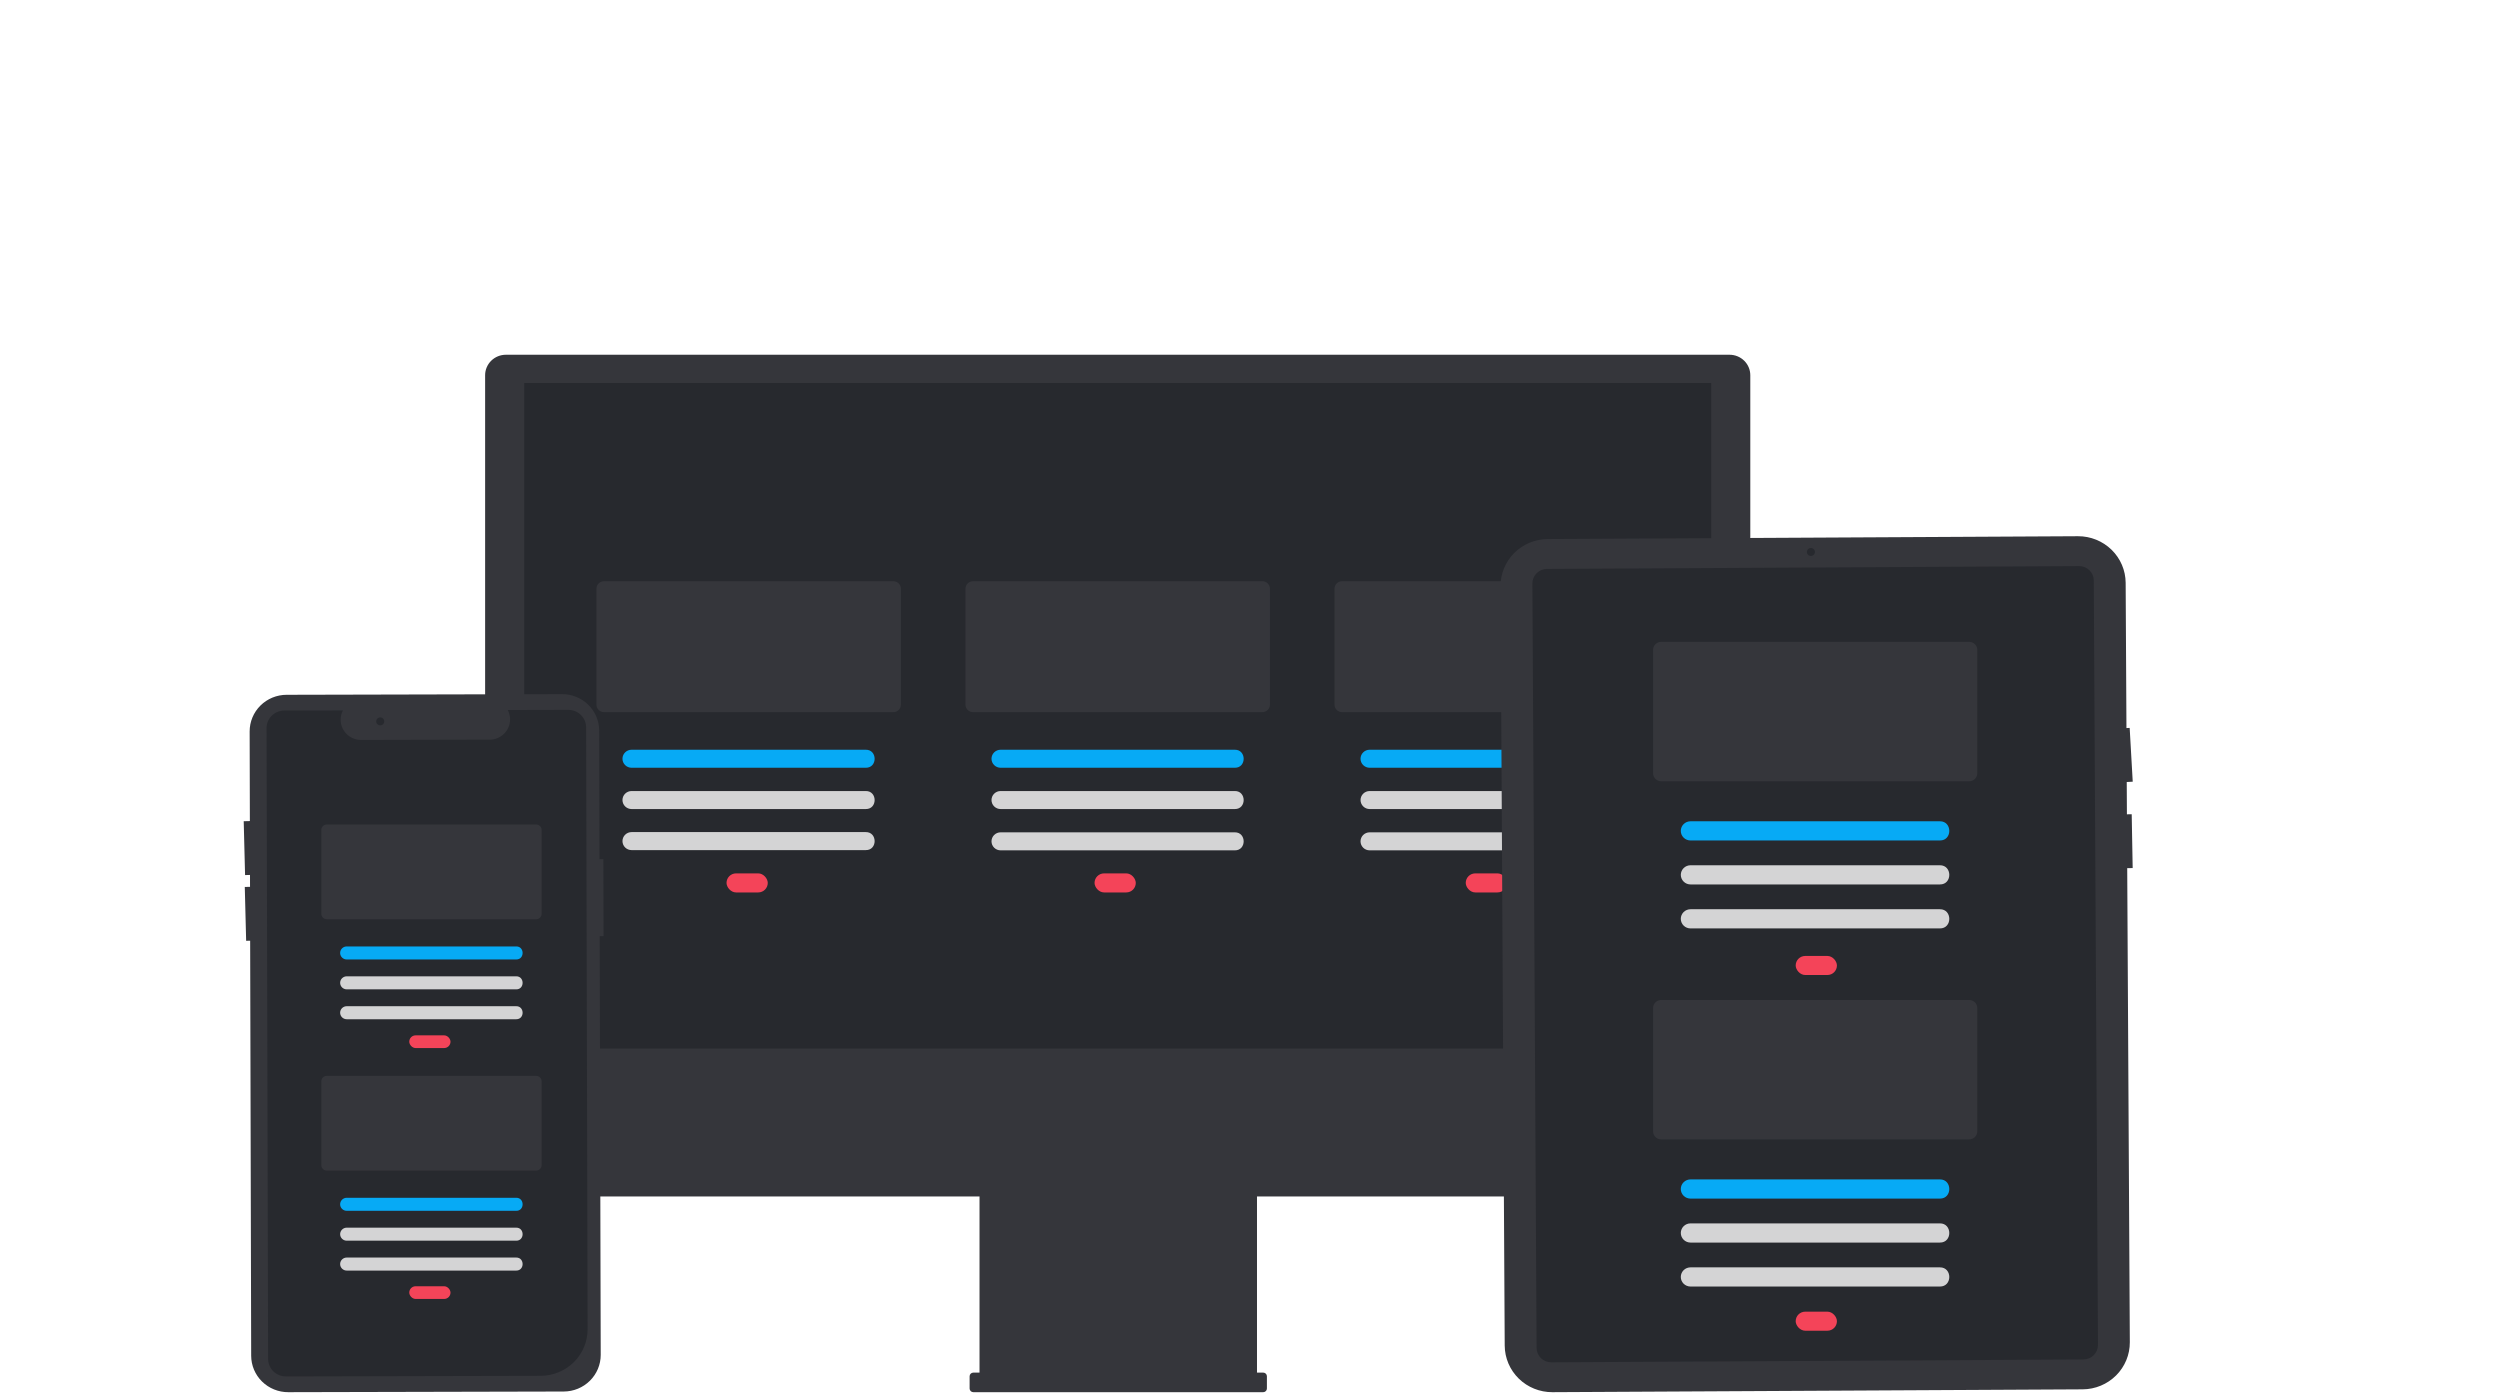 <svg width="312" height="174" viewBox="0 0 312 174" fill="none" xmlns="http://www.w3.org/2000/svg">
<path d="M60.543 137.101H218.437V46.824C218.436 46.148 218.164 45.499 217.679 45.021C217.195 44.543 216.539 44.274 215.854 44.273H63.127C62.442 44.274 61.785 44.543 61.301 45.021C60.816 45.499 60.544 46.148 60.543 46.824V137.101Z" fill="#35363B"/>
<path d="M213.558 47.802H65.421V130.858H213.558V47.802Z" fill="#27292E"/>
<path d="M60.406 134.658V145.799C60.406 146.26 60.498 146.718 60.677 147.144C60.856 147.571 61.118 147.959 61.449 148.285C61.779 148.612 62.172 148.871 62.604 149.048C63.036 149.224 63.499 149.315 63.967 149.315H122.244V171.301H121.47C121.409 171.301 121.349 171.313 121.293 171.336C121.237 171.359 121.186 171.392 121.143 171.435C121.1 171.477 121.066 171.528 121.042 171.583C121.019 171.638 121.007 171.698 121.007 171.758V173.287C121.007 173.347 121.019 173.406 121.042 173.462C121.066 173.517 121.1 173.568 121.143 173.61C121.186 173.652 121.237 173.686 121.293 173.709C121.349 173.732 121.409 173.744 121.47 173.744H157.648C157.708 173.744 157.769 173.732 157.825 173.709C157.881 173.686 157.932 173.652 157.975 173.61C158.018 173.568 158.052 173.517 158.075 173.462C158.098 173.406 158.11 173.347 158.11 173.287V171.758C158.11 171.698 158.098 171.638 158.075 171.583C158.052 171.528 158.018 171.477 157.975 171.435C157.932 171.392 157.881 171.359 157.825 171.336C157.769 171.313 157.708 171.301 157.648 171.301H156.873V149.315H215.151C215.618 149.315 216.081 149.224 216.514 149.048C216.946 148.871 217.338 148.612 217.669 148.285C217.999 147.959 218.262 147.571 218.441 147.144C218.62 146.718 218.712 146.26 218.712 145.799V134.658L60.406 134.658Z" fill="#35363B"/>
<path d="M111.485 88.876H75.385C75.133 88.876 74.892 88.777 74.714 88.602C74.536 88.426 74.436 88.188 74.436 87.939V73.473C74.436 73.225 74.536 72.987 74.714 72.811C74.892 72.635 75.133 72.536 75.385 72.536H111.485C111.736 72.536 111.978 72.635 112.156 72.811C112.333 72.987 112.433 73.225 112.434 73.473V87.939C112.433 88.188 112.333 88.426 112.156 88.602C111.978 88.777 111.736 88.876 111.485 88.876Z" fill="#35363B"/>
<path d="M108.047 95.816H78.822C78.52 95.816 78.231 95.697 78.017 95.486C77.803 95.276 77.684 94.99 77.684 94.691C77.684 94.393 77.803 94.107 78.017 93.896C78.231 93.685 78.52 93.567 78.822 93.567H108.047C109.516 93.546 109.531 95.836 108.047 95.816Z" fill="#07AAF5"/>
<path d="M108.047 100.97H78.822C78.52 100.97 78.231 100.851 78.017 100.64C77.804 100.43 77.684 100.144 77.684 99.845C77.684 99.547 77.804 99.261 78.017 99.05C78.231 98.839 78.52 98.721 78.822 98.721H108.047C109.516 98.701 109.531 100.99 108.047 100.97Z" fill="#D4D4D5"/>
<path d="M108.047 106.094H78.822C78.52 106.094 78.231 105.976 78.017 105.765C77.804 105.554 77.684 105.268 77.684 104.97C77.684 104.672 77.804 104.385 78.017 104.175C78.231 103.964 78.52 103.845 78.822 103.845H108.047C109.516 103.825 109.531 106.115 108.047 106.094Z" fill="#D4D4D5"/>
<path d="M157.54 88.876H121.44C121.189 88.876 120.947 88.777 120.769 88.602C120.592 88.426 120.492 88.188 120.491 87.939V73.473C120.492 73.225 120.592 72.987 120.769 72.811C120.947 72.635 121.189 72.536 121.44 72.536H157.54C157.792 72.536 158.033 72.635 158.211 72.811C158.389 72.987 158.489 73.225 158.489 73.473V87.939C158.489 88.188 158.389 88.426 158.211 88.602C158.033 88.777 157.792 88.876 157.54 88.876Z" fill="#35363B"/>
<path d="M154.103 95.816H124.877C124.575 95.816 124.286 95.697 124.072 95.486C123.859 95.276 123.739 94.99 123.739 94.691C123.739 94.393 123.859 94.107 124.072 93.896C124.286 93.685 124.575 93.567 124.877 93.567H154.103C155.571 93.546 155.586 95.836 154.103 95.816Z" fill="#07AAF5"/>
<path d="M154.103 100.97H124.877C124.575 100.97 124.286 100.851 124.072 100.64C123.859 100.43 123.739 100.144 123.739 99.845C123.739 99.547 123.859 99.261 124.072 99.05C124.286 98.839 124.575 98.721 124.877 98.721H154.103C155.571 98.701 155.586 100.99 154.103 100.97Z" fill="#D4D4D5"/>
<path d="M154.103 106.124H124.877C124.575 106.124 124.286 106.005 124.072 105.795C123.859 105.584 123.739 105.298 123.739 104.999C123.739 104.701 123.859 104.415 124.072 104.204C124.286 103.993 124.575 103.875 124.877 103.875H154.103C155.571 103.855 155.586 106.144 154.103 106.124Z" fill="#D4D4D5"/>
<path d="M203.595 88.876H167.495C167.244 88.876 167.003 88.777 166.825 88.602C166.647 88.426 166.547 88.188 166.546 87.939V73.473C166.547 73.225 166.647 72.987 166.825 72.811C167.003 72.635 167.244 72.536 167.495 72.536H203.595C203.847 72.536 204.088 72.635 204.266 72.811C204.444 72.987 204.544 73.225 204.544 73.473V87.939C204.544 88.188 204.444 88.426 204.266 88.602C204.088 88.777 203.847 88.876 203.595 88.876Z" fill="#35363B"/>
<path d="M200.158 95.816H170.933C170.631 95.816 170.341 95.697 170.127 95.486C169.914 95.276 169.794 94.99 169.794 94.691C169.794 94.393 169.914 94.107 170.127 93.896C170.341 93.685 170.631 93.567 170.933 93.567H200.158C201.626 93.546 201.641 95.836 200.158 95.816Z" fill="#07AAF5"/>
<path d="M200.158 100.97H170.933C170.631 100.969 170.342 100.851 170.129 100.64C169.916 100.429 169.796 100.143 169.796 99.845C169.796 99.547 169.916 99.262 170.129 99.051C170.342 98.84 170.631 98.721 170.933 98.721H200.158C201.626 98.701 201.641 100.99 200.158 100.97Z" fill="#D4D4D5"/>
<path d="M200.158 106.124H170.933C170.631 106.124 170.341 106.005 170.127 105.795C169.914 105.584 169.794 105.298 169.794 104.999C169.794 104.701 169.914 104.415 170.127 104.204C170.341 103.993 170.631 103.875 170.933 103.875H200.158C201.626 103.855 201.641 106.144 200.158 106.124Z" fill="#D4D4D5"/>
<rect x="182.924" y="108.998" width="5.147" height="2.378" rx="1.189" fill="#F44459"/>
<path d="M265.282 72.731L265.381 90.863L265.783 90.841L266.165 97.554L265.418 97.594L265.439 101.627L266.037 101.616L266.158 108.334L265.477 108.347L265.802 167.514C265.809 169.064 265.193 170.552 264.09 171.654C262.987 172.755 261.486 173.38 259.917 173.39L193.737 173.744C192.168 173.751 190.661 173.143 189.545 172.053C188.43 170.964 187.798 169.482 187.788 167.932L187.268 73.149C187.261 71.6 187.877 70.111 188.98 69.01C190.083 67.908 191.584 67.284 193.153 67.274L259.333 66.92C260.902 66.914 262.409 67.522 263.524 68.611C264.639 69.701 265.271 71.182 265.282 72.731Z" fill="#35363B"/>
<path d="M260.013 169.662L193.6 170.018C193.116 170.02 192.652 169.832 192.308 169.496C191.964 169.161 191.769 168.704 191.766 168.226L191.242 72.813C191.24 72.336 191.43 71.877 191.77 71.537C192.11 71.198 192.573 71.005 193.056 71.002L259.469 70.647C259.953 70.644 260.417 70.832 260.761 71.168C261.105 71.504 261.3 71.96 261.303 72.438L261.827 167.851C261.829 168.329 261.639 168.787 261.299 169.127C260.959 169.466 260.496 169.659 260.013 169.662Z" fill="#27292E"/>
<rect x="224.102" y="119.303" width="5.147" height="2.378" rx="1.189" fill="#F44459"/>
<rect x="224.102" y="163.695" width="5.147" height="2.378" rx="1.189" fill="#F44459"/>
<path d="M226 69.384C226.278 69.384 226.504 69.162 226.504 68.887C226.504 68.613 226.278 68.39 226 68.39C225.722 68.39 225.497 68.613 225.497 68.887C225.497 69.162 225.722 69.384 226 69.384Z" fill="#27292E"/>
<path d="M245.754 97.502H207.316C207.048 97.502 206.791 97.397 206.602 97.21C206.412 97.022 206.306 96.769 206.305 96.504V81.102C206.306 80.837 206.412 80.583 206.602 80.396C206.791 80.209 207.048 80.104 207.316 80.104H245.754C246.021 80.104 246.278 80.209 246.468 80.396C246.657 80.583 246.764 80.837 246.764 81.102V96.504C246.764 96.769 246.657 97.023 246.468 97.21C246.278 97.397 246.021 97.502 245.754 97.502Z" fill="#35363B"/>
<path d="M242.093 104.891H210.976C210.654 104.891 210.346 104.765 210.118 104.54C209.891 104.316 209.763 104.011 209.763 103.694C209.763 103.376 209.891 103.072 210.118 102.847C210.346 102.623 210.654 102.496 210.976 102.496H242.093C243.657 102.475 243.673 104.913 242.093 104.891Z" fill="#07AAF5"/>
<path d="M242.093 110.379H210.976C210.654 110.378 210.346 110.252 210.12 110.027C209.893 109.803 209.765 109.499 209.765 109.181C209.765 108.864 209.893 108.56 210.12 108.336C210.346 108.111 210.654 107.985 210.976 107.984H242.093C243.657 107.963 243.673 110.401 242.093 110.379Z" fill="#D4D4D5"/>
<path d="M242.093 115.867H210.976C210.654 115.867 210.346 115.741 210.118 115.516C209.891 115.291 209.763 114.987 209.763 114.669C209.763 114.352 209.891 114.047 210.118 113.823C210.346 113.598 210.654 113.472 210.976 113.472H242.093C243.657 113.45 243.673 115.888 242.093 115.867Z" fill="#D4D4D5"/>
<path d="M245.754 142.196H207.316C207.048 142.196 206.791 142.09 206.602 141.903C206.412 141.716 206.306 141.463 206.305 141.198V125.795C206.306 125.531 206.412 125.277 206.602 125.09C206.791 124.903 207.048 124.798 207.316 124.797H245.754C246.021 124.798 246.278 124.903 246.468 125.09C246.657 125.277 246.764 125.531 246.764 125.795V141.198C246.764 141.463 246.657 141.716 246.468 141.903C246.278 142.09 246.021 142.196 245.754 142.196Z" fill="#35363B"/>
<path d="M242.093 149.585H210.976C210.654 149.585 210.346 149.459 210.118 149.234C209.891 149.01 209.763 148.705 209.763 148.387C209.763 148.07 209.891 147.765 210.118 147.541C210.346 147.316 210.654 147.19 210.976 147.19H242.093C243.657 147.168 243.673 149.606 242.093 149.585Z" fill="#07AAF5"/>
<path d="M242.093 155.073H210.976C210.654 155.072 210.346 154.946 210.12 154.721C209.893 154.497 209.765 154.192 209.765 153.875C209.765 153.558 209.893 153.254 210.12 153.029C210.346 152.805 210.654 152.678 210.976 152.678H242.093C243.657 152.656 243.673 155.094 242.093 155.073Z" fill="#D4D4D5"/>
<path d="M242.093 160.56H210.976C210.654 160.56 210.346 160.434 210.118 160.21C209.891 159.985 209.763 159.681 209.763 159.363C209.763 159.045 209.891 158.741 210.118 158.516C210.346 158.292 210.654 158.166 210.976 158.166H242.093C243.657 158.144 243.673 160.582 242.093 160.56Z" fill="#D4D4D5"/>
<path d="M74.969 169.088L74.841 116.834L75.324 116.833L75.301 107.222L74.818 107.224L74.779 91.18C74.777 90.581 74.656 89.988 74.423 89.435C74.189 88.882 73.848 88.379 73.418 87.957C72.988 87.534 72.478 87.199 71.916 86.971C71.355 86.743 70.754 86.627 70.147 86.628L35.765 86.71C35.159 86.712 34.558 86.831 33.998 87.061C33.438 87.292 32.93 87.629 32.502 88.054C32.074 88.479 31.735 88.983 31.504 89.537C31.273 90.091 31.155 90.685 31.156 91.284L31.183 102.47L30.415 102.489L30.585 109.209L31.2 109.194L31.204 110.676L30.549 110.692L30.719 117.412L31.22 117.4L31.347 169.192C31.347 169.791 31.467 170.385 31.7 170.938C31.934 171.492 32.275 171.995 32.705 172.418C33.136 172.84 33.646 173.175 34.208 173.403C34.77 173.631 35.371 173.746 35.978 173.744L70.36 173.662C71.585 173.657 72.758 173.173 73.622 172.316C74.486 171.459 74.971 170.298 74.969 169.088Z" fill="#35363B"/>
<path d="M34.927 171.653C34.498 171.501 34.127 171.222 33.864 170.854C33.602 170.486 33.46 170.048 33.458 169.598L33.266 90.868C33.264 90.288 33.496 89.731 33.911 89.32C34.325 88.909 34.887 88.677 35.474 88.676L42.79 88.659L42.699 88.879C42.542 89.262 42.483 89.678 42.526 90.089C42.57 90.5 42.716 90.894 42.95 91.236C43.184 91.579 43.5 91.859 43.87 92.052C44.24 92.246 44.652 92.347 45.07 92.346L61.306 92.307C61.71 92.272 62.1 92.144 62.444 91.933C62.789 91.721 63.078 91.433 63.289 91.091C63.497 90.754 63.621 90.374 63.652 89.981C63.682 89.588 63.619 89.194 63.465 88.83L63.374 88.61L70.93 88.591C71.517 88.591 72.081 88.82 72.496 89.229C72.912 89.638 73.147 90.193 73.15 90.773L73.333 165.888C73.335 167.426 72.719 168.902 71.621 169.992C70.522 171.082 69.03 171.698 67.473 171.703L35.678 171.779C35.422 171.78 35.168 171.737 34.927 171.653Z" fill="#27292E"/>
<path d="M47.452 90.525C47.73 90.525 47.955 90.302 47.955 90.028C47.955 89.753 47.73 89.531 47.452 89.531C47.174 89.531 46.949 89.753 46.949 90.028C46.949 90.302 47.174 90.525 47.452 90.525Z" fill="#27292E"/>
<path d="M66.908 114.721H40.787C40.605 114.721 40.43 114.649 40.301 114.522C40.173 114.395 40.1 114.223 40.1 114.043V103.575C40.1 103.396 40.173 103.223 40.301 103.096C40.43 102.969 40.605 102.898 40.787 102.897H66.908C67.09 102.898 67.265 102.969 67.393 103.096C67.522 103.223 67.594 103.396 67.595 103.575V114.043C67.594 114.223 67.522 114.395 67.393 114.522C67.265 114.649 67.09 114.721 66.908 114.721Z" fill="#35363B"/>
<path d="M64.421 119.742H43.274C43.166 119.742 43.058 119.722 42.958 119.681C42.858 119.64 42.767 119.58 42.69 119.504C42.614 119.429 42.553 119.339 42.511 119.24C42.47 119.141 42.449 119.036 42.449 118.929C42.449 118.822 42.47 118.716 42.511 118.617C42.553 118.518 42.614 118.428 42.69 118.353C42.767 118.277 42.858 118.217 42.958 118.176C43.058 118.136 43.166 118.115 43.274 118.115H64.421C65.484 118.1 65.494 119.757 64.421 119.742Z" fill="#07AAF5"/>
<path d="M64.421 123.472H43.274C43.056 123.472 42.846 123.386 42.691 123.233C42.537 123.081 42.45 122.874 42.45 122.658C42.45 122.442 42.537 122.235 42.691 122.083C42.846 121.93 43.056 121.844 43.274 121.844H64.421C65.484 121.83 65.494 123.486 64.421 123.472Z" fill="#D4D4D5"/>
<path d="M64.421 127.201H43.274C43.166 127.201 43.058 127.18 42.958 127.14C42.858 127.099 42.767 127.039 42.69 126.963C42.614 126.888 42.553 126.798 42.511 126.699C42.47 126.6 42.449 126.494 42.449 126.387C42.449 126.28 42.47 126.174 42.511 126.076C42.553 125.977 42.614 125.887 42.69 125.811C42.767 125.736 42.858 125.676 42.958 125.635C43.058 125.594 43.166 125.573 43.274 125.574H64.421C65.484 125.559 65.494 127.216 64.421 127.201Z" fill="#D4D4D5"/>
<path d="M66.908 146.088H40.787C40.605 146.088 40.43 146.017 40.301 145.89C40.173 145.762 40.1 145.59 40.1 145.41V134.943C40.1 134.763 40.173 134.591 40.301 134.464C40.43 134.336 40.605 134.265 40.787 134.265H66.908C67.09 134.265 67.265 134.336 67.393 134.464C67.522 134.591 67.594 134.763 67.595 134.943V145.41C67.594 145.59 67.522 145.762 67.393 145.89C67.265 146.017 67.09 146.088 66.908 146.088Z" fill="#35363B"/>
<path d="M64.421 151.11H43.274C43.166 151.11 43.058 151.089 42.958 151.048C42.858 151.007 42.767 150.948 42.69 150.872C42.614 150.796 42.553 150.707 42.511 150.608C42.47 150.509 42.449 150.403 42.449 150.296C42.449 150.189 42.47 150.083 42.511 149.984C42.553 149.885 42.614 149.796 42.69 149.72C42.767 149.645 42.858 149.585 42.958 149.544C43.058 149.503 43.166 149.482 43.274 149.482H64.421C65.484 149.468 65.494 151.124 64.421 151.11Z" fill="#07AAF5"/>
<path d="M64.421 154.839H43.274C43.056 154.839 42.846 154.753 42.691 154.601C42.537 154.448 42.45 154.241 42.45 154.025C42.45 153.81 42.537 153.603 42.691 153.45C42.846 153.297 43.056 153.212 43.274 153.212H64.421C65.484 153.197 65.494 154.854 64.421 154.839Z" fill="#D4D4D5"/>
<path d="M64.421 158.568H43.274C43.166 158.569 43.058 158.548 42.958 158.507C42.858 158.466 42.767 158.406 42.69 158.331C42.614 158.255 42.553 158.165 42.511 158.067C42.47 157.968 42.449 157.862 42.449 157.755C42.449 157.648 42.47 157.542 42.511 157.443C42.553 157.344 42.614 157.254 42.69 157.179C42.767 157.103 42.858 157.043 42.958 157.003C43.058 156.962 43.166 156.941 43.274 156.941H64.421C65.484 156.926 65.494 158.583 64.421 158.568Z" fill="#D4D4D5"/>
<rect x="90.67" y="108.998" width="5.147" height="2.378" rx="1.189" fill="#F44459"/>
<rect x="51.076" y="129.212" width="5.147" height="1.585" rx="0.793" fill="#F44459"/>
<rect x="51.076" y="160.524" width="5.147" height="1.585" rx="0.793" fill="#F44459"/>
<rect x="136.599" y="108.998" width="5.147" height="2.378" rx="1.189" fill="#F44459"/>
</svg>

